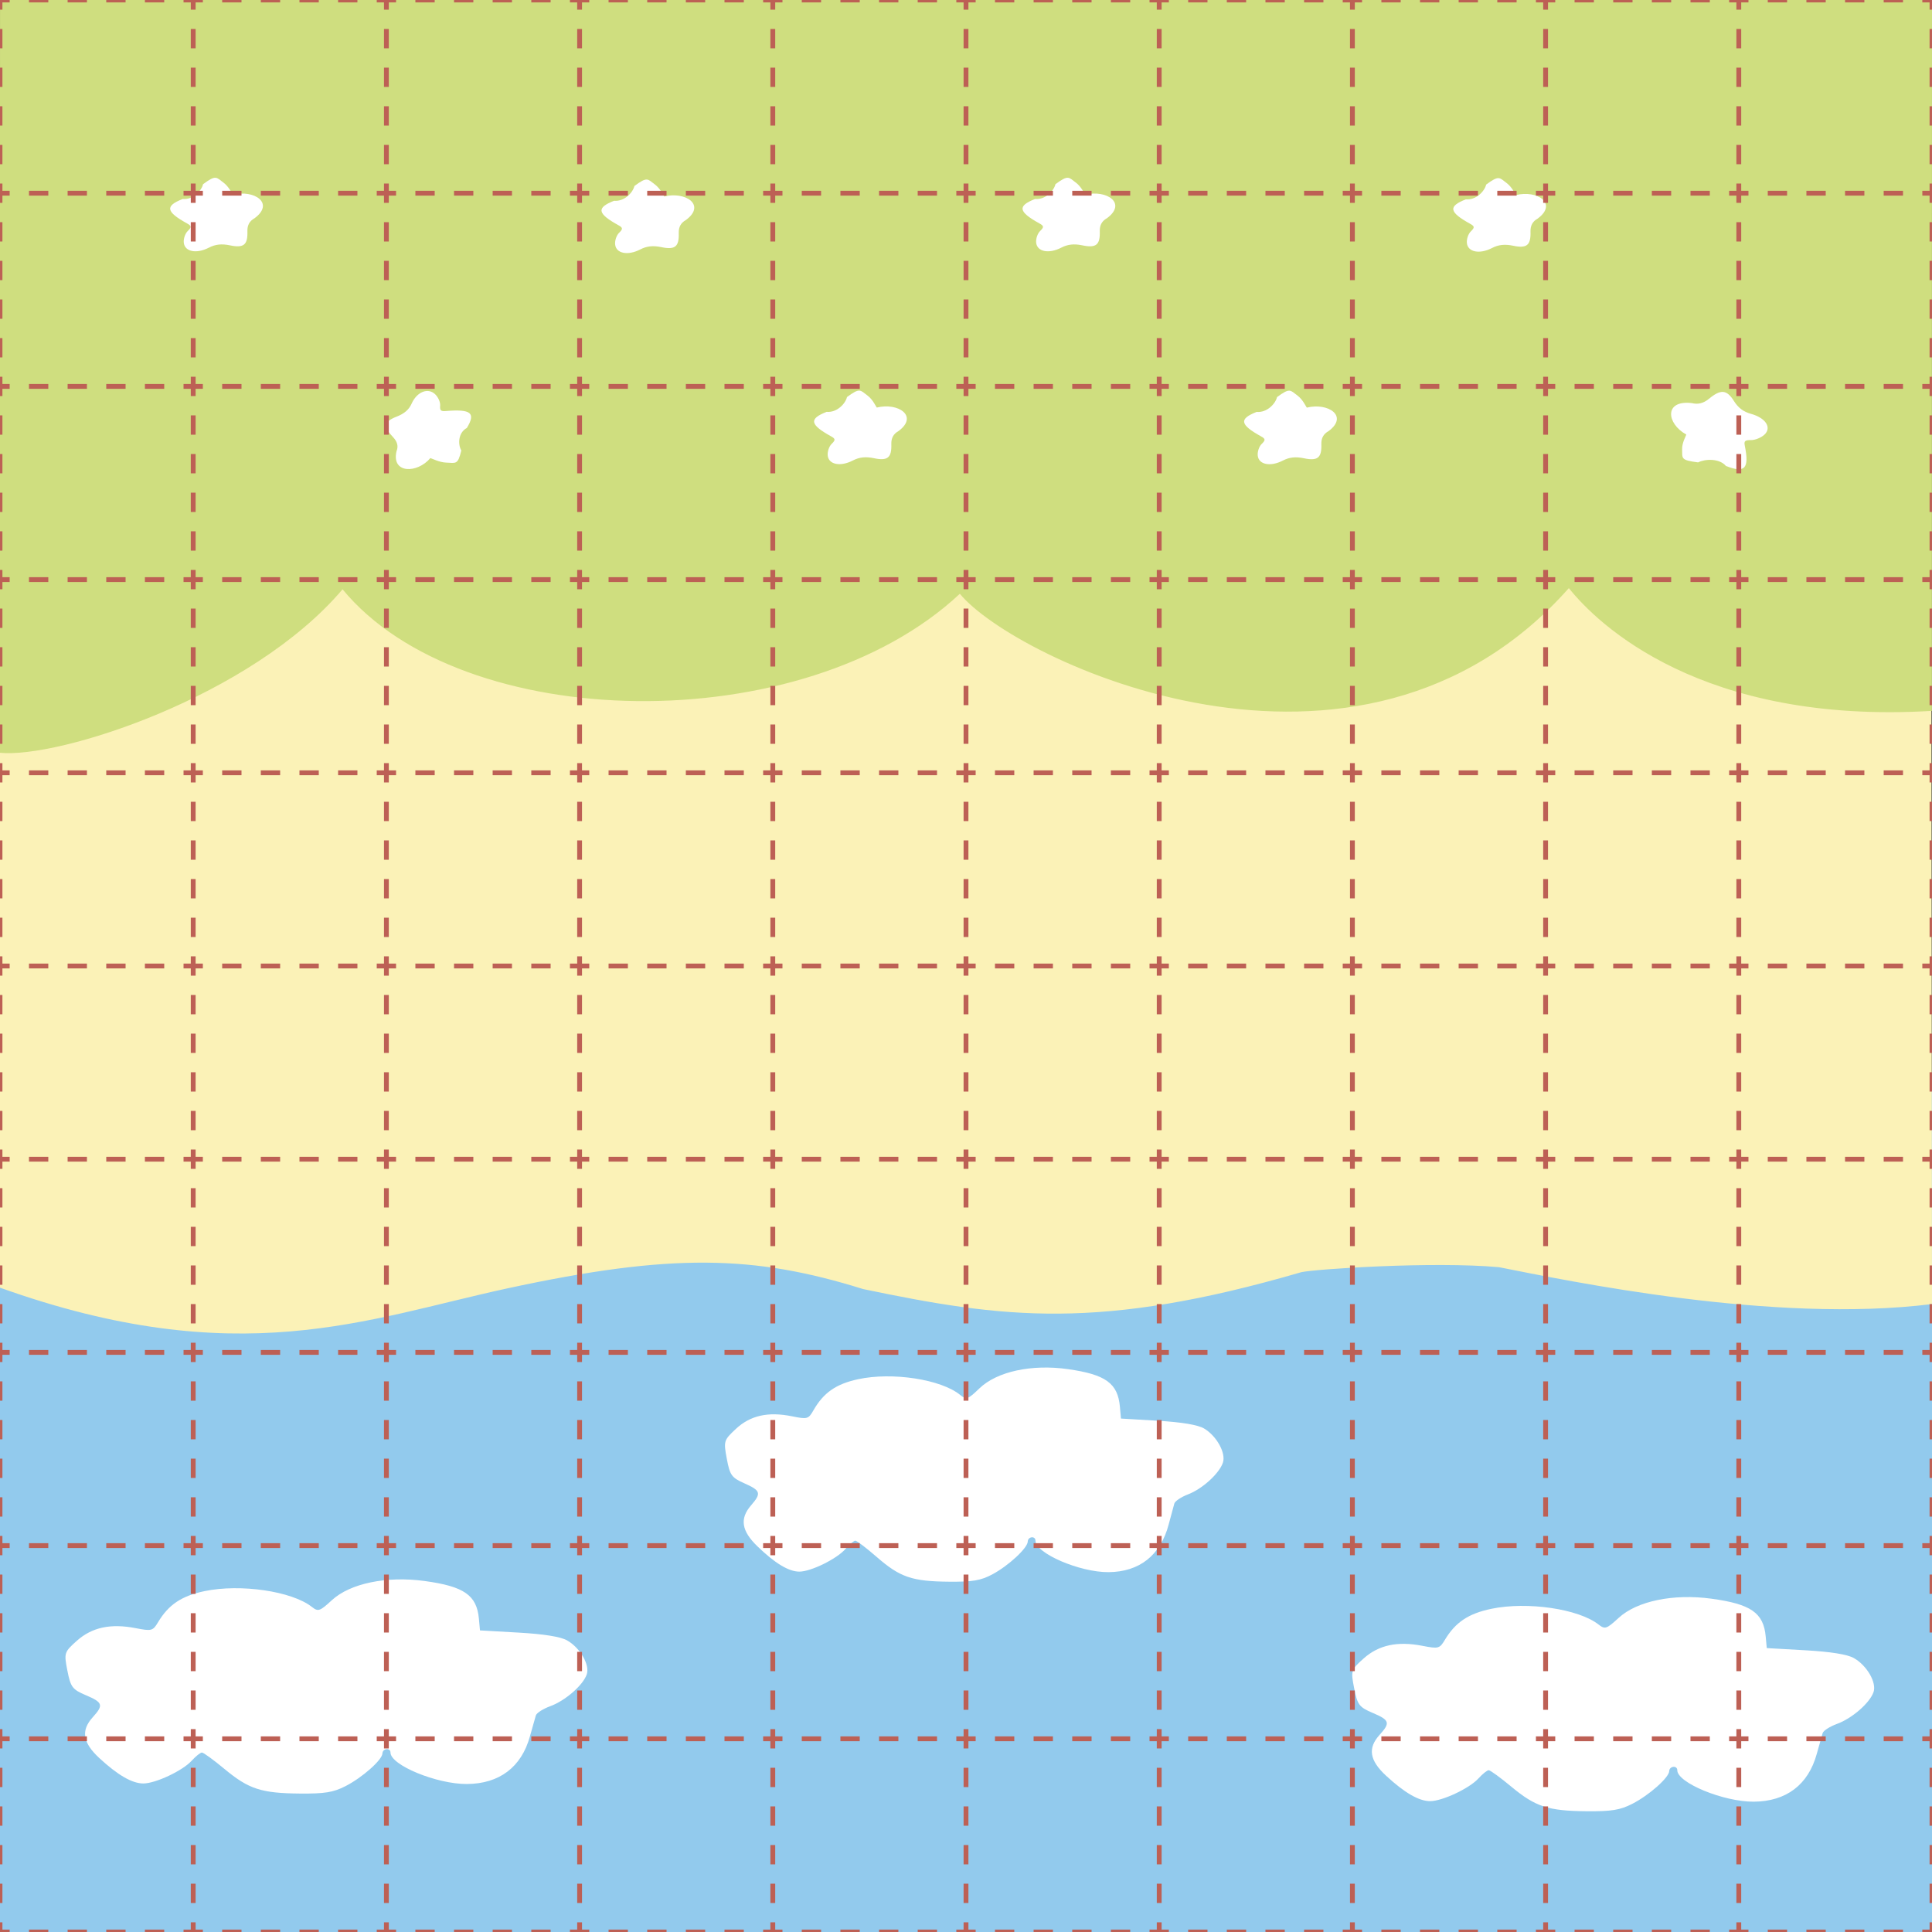 <?xml version="1.0" encoding="UTF-8" standalone="no"?>
<svg
   version="1.1"
   viewBox="0 0 2267.717 2267.716"
   id="svg851"
   sodipodi:docname="Board (50, 180D).svg"
   inkscape:version="1.3.2 (091e20e, 2023-11-25, custom)"
   inkscape:export-filename="D:\Pictures\Chess Variants\Shogi\Boards\Shogiban1.png"
   inkscape:export-xdpi="96.300003"
   inkscape:export-ydpi="96.300003"
   xmlns:inkscape="http://www.inkscape.org/namespaces/inkscape"
   xmlns:sodipodi="http://sodipodi.sourceforge.net/DTD/sodipodi-0.dtd"
   xmlns:xlink="http://www.w3.org/1999/xlink"
   xmlns="http://www.w3.org/2000/svg"
   xmlns:svg="http://www.w3.org/2000/svg"
   xmlns:rdf="http://www.w3.org/1999/02/22-rdf-syntax-ns#"
   xmlns:cc="http://creativecommons.org/ns#"
   xmlns:dc="http://purl.org/dc/elements/1.1/">
  <rect x="0" y="0" width="2267.717" height="2267.716" fill="#333333" stroke="none"/>
  <sodipodi:namedview
     pagecolor="#ffffff"
     bordercolor="#666666"
     borderopacity="1"
     objecttolerance="10"
     gridtolerance="10"
     guidetolerance="10"
     inkscape:pageopacity="0"
     inkscape:pageshadow="2"
     inkscape:window-width="1292"
     inkscape:window-height="745"
     id="namedview853"
     showgrid="true"
     inkscape:zoom="0.24209375"
     inkscape:cx="1131.793"
     inkscape:cy="1133.8583"
     inkscape:window-x="-8"
     inkscape:window-y="-8"
     inkscape:window-maximized="1"
     inkscape:current-layer="svg851"
     inkscape:snap-global="false"
     inkscape:snap-bbox="true"
     inkscape:bbox-nodes="true"
     inkscape:bbox-paths="true"
     inkscape:snap-bbox-edge-midpoints="true"
     inkscape:snap-bbox-midpoints="true"
     inkscape:showpageshadow="0"
     inkscape:pagecheckerboard="1"
     inkscape:deskcolor="#d1d1d1"
     inkscape:document-units="mm"
     showguides="true">
    <inkscape:grid
       id="grid1"
       units="mm"
       originx="0"
       originy="0"
       spacingx="22.677"
       spacingy="22.677"
       empcolor="#0099e5"
       empopacity="0.302"
       color="#0099e5"
       opacity="0.149"
       empspacing="10"
       dotted="false"
       gridanglex="30"
       gridanglez="30"
       visible="true" />
  </sodipodi:namedview>
  <defs
     id="defs839">
    <linearGradient
       id="linearGradient1"
       inkscape:collect="always">
      <stop
         style="stop-color:#000000;stop-opacity:1;"
         offset="0"
         id="stop1" />
      <stop
         style="stop-color:#000000;stop-opacity:0;"
         offset="1"
         id="stop2" />
    </linearGradient>
    <pattern
       inkscape:collect="always"
       xlink:href="#pattern2153"
       id="pattern2159" />
    <pattern
       inkscape:collect="always"
       xlink:href="#grid"
       id="pattern2153" />
    <pattern
       id="grid"
       width="52"
       height="60"
       patternUnits="userSpaceOnUse">
      <rect
         width="52"
         height="60"
         style="fill:#FFFFFF;fill-opacity:0.0;stroke-width:2;stroke:black"
         id="rect836" />
    </pattern>
    <clipPath
       clipPathUnits="userSpaceOnUse"
       id="clipPath2155">
      <rect
         id="rect2157"
         height="540"
         width="468"
         style="fill:url(#pattern2159)"
         x="0"
         y="0" />
    </clipPath>
    <radialGradient
       inkscape:collect="always"
       xlink:href="#linearGradient1"
       id="radialGradient2"
       cx="234"
       cy="270"
       fx="234"
       fy="270"
       r="234.75"
       gradientTransform="matrix(1,0,0,1.153,0,-41.406)"
       gradientUnits="userSpaceOnUse" />
    <clipPath
       clipPathUnits="userSpaceOnUse"
       id="clipPath94">
      <rect
         style="fill:none;stroke:none;stroke-width:5.67;stroke-linecap:butt;stroke-linejoin:miter;stroke-dasharray:22.678, 22.678;stroke-dashoffset:0;stroke-opacity:1"
         id="rect94"
         width="1814.173"
         height="1814.173"
         x="-1.4635365e-05"
         y="-1.4635365e-05" />
    </clipPath>
    <clipPath
       clipPathUnits="userSpaceOnUse"
       id="clipPath23">
      <rect
         style="fill:none;stroke:none;stroke-width:13.173;stroke-dasharray:52.691, 52.691;stroke-dashoffset:0;stroke-opacity:1"
         id="rect24"
         width="2267.717"
         height="2267.717"
         x="-1.0017839e-05"
         y="-1.0017839e-05" />
    </clipPath>
  </defs>
  <g
     id="g1"
     transform="matrix(-4.845,0,0,-4.199,2267.268,2267.328)"
     style="display:inline">
    <rect
       style="display:inline;opacity:1;fill:#92caed;fill-opacity:1;stroke:none;stroke-width:0.945;stroke-linecap:square;stroke-linejoin:miter;stroke-miterlimit:4;stroke-dasharray:none;stroke-opacity:1;paint-order:fill markers stroke"
       id="rect1138"
       width="468.093"
       height="240"
       x="-0.093"
       y="-0.093" />
    <path
       style="display:inline;fill:#fbf2b7;fill-opacity:1;fill-rule:evenodd;stroke:none;stroke-width:2.028px;stroke-linecap:butt;stroke-linejoin:miter;stroke-opacity:1"
       d="M -0.093,175.437 C 38.366,169.884 87.927,181.907 104.817,185.747 c 16.068,1.661 44.513,-0.535 47.873,-1.395 48.961,-16.454 72.278,-12.873 106.168,-4.72 26.334,9.485 46.368,10.131 86.195,0.188 34.048,-8.5 65.162,-23.645 122.946,0.214 v 240 H 0.084 Z"
       id="path1136"
       inkscape:connector-curvature="0"
       sodipodi:nodetypes="ccccscccc" />
    <path
       style="display:inline;opacity:1;fill:#cfde7f;fill-opacity:1;fill-rule:evenodd;stroke:none;stroke-width:0.652px;stroke-linecap:butt;stroke-linejoin:miter;stroke-opacity:1"
       d="M -0.071,341.252 C 55.833,337.391 80.93,365.525 87.886,375.566 138.878,309.231 222.449,355.622 235.421,373.99 c 38.043,-41.05 120.582,-39.365 149.551,1.249 22.191,-30.184 68.962,-47.373 83.028,-45.693 l -0.045,210.454 H -0.093 Z"
       id="path1134"
       inkscape:connector-curvature="0"
       sodipodi:nodetypes="cccccccc" />
    <path
       style="display:inline;fill:#ffffff;stroke-width:0.903"
       d="m 60.442,414.383 c 0.053,1.807 -0.941,3.737 -1.013,4.117 4.833,3.057 5.43,9.732 -1.347,8.786 -1.512,-0.428 -2.817,-0.049 -4.126,1.195 -2.88,2.739 -4.318,2.597 -6.058,-0.599 -1.054,-1.935 -2.297,-3.016 -4.137,-3.599 -3.553,-1.125 -5.082,-3.839 -3.269,-5.802 0.785,-0.85 2.242,-1.538 3.237,-1.53 1.489,0.013 1.761,-0.264 1.534,-1.558 -1.137,-6.472 -0.018,-7.738 4.563,-5.686 1.597,2.189 5.086,1.993 6.743,1.008 4.363,0.619 3.793,1.149 3.874,3.667 z"
       id="path2444"
       inkscape:connector-curvature="0"
       sodipodi:nodetypes="cccccsccsccc" />
    <path
       style="display:inline;fill:#ffffff;stroke-width:0.854"
       d="m 153.601,429.368 c -1.292,-1.115 -2.014,-3.051 -2.233,-3.344 -5.161,1.476 -10.186,-2.359 -5.277,-6.559 1.246,-0.799 1.801,-1.965 1.754,-3.687 -0.102,-3.789 0.898,-4.717 4.216,-3.912 2.01,0.487 3.542,0.296 5.102,-0.637 3.012,-1.801 5.862,-1.154 6.093,1.384 0.1,1.099 -0.334,2.57 -0.964,3.27 -0.943,1.047 -0.921,1.416 0.124,2.081 5.222,3.322 5.403,4.923 1.1,6.862 -2.526,-0.264 -4.578,2.334 -4.931,4.136 -3.167,2.698 -3.179,1.956 -4.984,0.407 z"
       id="path2444-3"
       inkscape:connector-curvature="0"
       sodipodi:nodetypes="cccccsccsccc" />
    <path
       style="display:inline;fill:#ffffff;stroke-width:0.854"
       d="m 257.78,429.386 c -1.292,-1.115 -2.014,-3.051 -2.233,-3.344 -5.161,1.476 -10.186,-2.359 -5.277,-6.559 1.246,-0.799 1.801,-1.965 1.754,-3.687 -0.102,-3.789 0.898,-4.717 4.216,-3.912 2.01,0.487 3.542,0.296 5.102,-0.637 3.012,-1.801 5.862,-1.154 6.093,1.384 0.1,1.099 -0.334,2.57 -0.964,3.27 -0.943,1.047 -0.921,1.416 0.124,2.081 5.222,3.322 5.403,4.923 1.1,6.862 -2.526,-0.264 -4.578,2.334 -4.931,4.136 -3.167,2.698 -3.179,1.956 -4.984,0.407 z"
       id="path2444-3-6"
       inkscape:connector-curvature="0"
       sodipodi:nodetypes="cccccsccsccc" />
    <path
       style="display:inline;fill:#ffffff;stroke-width:0.854"
       d="m 359.882,410.656 c 1.705,0.084 3.465,1.166 3.818,1.262 3.161,-4.339 9.481,-4.407 8.196,1.925 -0.491,1.396 -0.211,2.657 0.885,3.986 2.412,2.924 2.194,4.271 -0.917,5.678 -1.884,0.852 -2.974,1.946 -3.63,3.641 -1.266,3.273 -3.911,4.516 -5.654,2.657 -0.755,-0.805 -1.318,-2.232 -1.252,-3.172 0.099,-1.406 -0.146,-1.683 -1.378,-1.564 -6.161,0.594 -7.289,-0.557 -5.089,-4.732 2.154,-1.346 2.173,-4.656 1.343,-6.294 0.837,-4.075 1.303,-3.498 3.679,-3.387 z"
       id="path2444-3-6-7"
       inkscape:connector-curvature="0"
       sodipodi:nodetypes="cccccsccsccc" />
    <path
       style="display:inline;fill:#ffffff;stroke-width:0.854"
       d="m 102.932,488.782 c -1.292,-1.115 -2.014,-3.051 -2.233,-3.344 -5.161,1.476 -10.186,-2.359 -5.277,-6.559 1.246,-0.799 1.801,-1.965 1.754,-3.687 -0.102,-3.789 0.898,-4.717 4.216,-3.912 2.01,0.487 3.542,0.296 5.102,-0.637 3.012,-1.801 5.862,-1.154 6.093,1.384 0.1,1.099 -0.334,2.57 -0.964,3.27 -0.943,1.047 -0.921,1.416 0.124,2.081 5.222,3.322 5.403,4.923 1.1,6.862 -2.526,-0.264 -4.578,2.334 -4.931,4.136 -3.167,2.698 -3.179,1.956 -4.984,0.407 z"
       id="path2444-3-6-5"
       inkscape:connector-curvature="0"
       sodipodi:nodetypes="cccccsccsccc" />
    <path
       style="display:inline;fill:#ffffff;stroke-width:0.854"
       d="m 207.28,488.886 c -1.292,-1.115 -2.014,-3.051 -2.233,-3.344 -5.161,1.476 -10.186,-2.359 -5.277,-6.559 1.246,-0.799 1.801,-1.965 1.754,-3.687 -0.102,-3.789 0.898,-4.717 4.216,-3.912 2.01,0.487 3.542,0.296 5.102,-0.637 3.012,-1.801 5.862,-1.154 6.093,1.384 0.1,1.099 -0.334,2.57 -0.964,3.27 -0.943,1.047 -0.921,1.416 0.124,2.081 5.222,3.322 5.403,4.923 1.1,6.862 -2.526,-0.264 -4.578,2.334 -4.931,4.136 -3.167,2.698 -3.179,1.956 -4.984,0.407 z"
       id="path2444-3-6-3"
       inkscape:connector-curvature="0"
       sodipodi:nodetypes="cccccsccsccc" />
    <path
       style="display:inline;fill:#ffffff;stroke-width:0.854"
       d="m 309.28,488.386 c -1.292,-1.115 -2.014,-3.051 -2.233,-3.344 -5.161,1.476 -10.186,-2.359 -5.277,-6.559 1.246,-0.799 1.801,-1.965 1.754,-3.687 -0.102,-3.789 0.898,-4.717 4.216,-3.912 2.01,0.487 3.542,0.296 5.102,-0.637 3.012,-1.801 5.862,-1.154 6.093,1.384 0.1,1.099 -0.334,2.57 -0.964,3.27 -0.943,1.047 -0.921,1.416 0.124,2.081 5.222,3.322 5.403,4.923 1.1,6.862 -2.526,-0.264 -4.578,2.334 -4.931,4.136 -3.167,2.698 -3.179,1.956 -4.984,0.407 z"
       id="path2444-3-6-56"
       inkscape:connector-curvature="0"
       sodipodi:nodetypes="cccccsccsccc" />
    <path
       style="display:inline;fill:#ffffff;stroke-width:0.854"
       d="m 413.78,488.886 c -1.292,-1.115 -2.014,-3.051 -2.233,-3.344 -5.161,1.476 -10.186,-2.359 -5.277,-6.559 1.246,-0.799 1.801,-1.965 1.754,-3.687 -0.102,-3.789 0.898,-4.717 4.216,-3.912 2.01,0.487 3.542,0.296 5.102,-0.637 3.012,-1.801 5.862,-1.154 6.093,1.384 0.1,1.099 -0.334,2.57 -0.964,3.27 -0.943,1.047 -0.921,1.416 0.124,2.081 5.222,3.322 5.403,4.923 1.1,6.862 -2.526,-0.264 -4.578,2.334 -4.931,4.136 -3.167,2.698 -3.179,1.956 -4.984,0.407 z"
       id="path2444-3-6-2"
       inkscape:connector-curvature="0"
       sodipodi:nodetypes="cccccsccsccc" />
    <path
       style="display:inline;fill:#ffffff;stroke-width:0.962"
       d="M 53.337,93.077 C 43.798,91.581 40.727,89.124 40.201,82.567 L 39.936,79.27 30.58,78.658 C 24.453,78.257 20.402,77.507 18.842,76.485 c -3.177,-2.082 -5.571,-6.863 -4.768,-9.524 0.919,-3.047 5.207,-7.35 8.85,-8.883 1.726,-0.726 3.29,-1.881 3.475,-2.566 0.185,-0.685 0.833,-3.325 1.439,-5.866 2.052,-8.593 7.402,-13.257 15.268,-13.31 7.305,-0.049 18.511,5.275 18.511,8.796 0,1.412 1.918,1.176 1.951,-0.24 0.043,-1.814 4.863,-6.745 8.954,-9.158 2.947,-1.739 5.019,-2.127 11.027,-2.068 9.377,0.093 12.412,1.236 18.311,6.899 2.618,2.512 5.065,4.568 5.439,4.568 0.374,0 1.495,-1.036 2.49,-2.301 2.192,-2.786 8.782,-6.356 11.719,-6.347 2.697,0.008 6.173,2.326 10.648,7.1 4.029,4.298 4.502,7.716 1.583,11.427 -2.658,3.379 -2.453,4.129 1.683,6.15 3.254,1.59 3.691,2.259 4.47,6.858 0.84,4.954 0.777,5.186 -2.291,8.351 -3.651,3.767 -8.197,4.892 -14.263,3.529 -3.849,-0.865 -4.147,-0.774 -5.395,1.633 -2.563,4.946 -5.723,7.387 -11.288,8.722 -8.71,2.089 -21.127,-0.014 -25.971,-4.399 -1.548,-1.401 -1.923,-1.257 -4.867,1.864 -4.443,4.711 -13.243,6.809 -22.482,5.36 z"
       id="path2596"
       inkscape:connector-curvature="0" />
    <path
       style="display:inline;fill:#ffffff;stroke-width:0.94"
       d="m 209.196,157.24 c -9.112,-1.496 -12.045,-3.953 -12.549,-10.51 l -0.253,-3.298 -8.937,-0.612 c -5.853,-0.401 -9.723,-1.151 -11.213,-2.173 -3.035,-2.082 -5.322,-6.863 -4.554,-9.524 0.878,-3.047 4.974,-7.35 8.454,-8.883 1.649,-0.726 3.143,-1.881 3.319,-2.566 0.177,-0.685 0.795,-3.325 1.375,-5.866 1.96,-8.593 7.071,-13.257 14.585,-13.31 6.978,-0.049 17.682,5.275 17.682,8.796 0,1.412 1.832,1.176 1.864,-0.24 0.041,-1.814 4.646,-6.745 8.554,-9.158 2.815,-1.739 4.795,-2.127 10.533,-2.068 8.957,0.093 11.856,1.236 17.492,6.899 2.5,2.512 4.839,4.568 5.196,4.568 0.357,0 1.428,-1.036 2.379,-2.301 2.094,-2.786 8.389,-6.356 11.195,-6.347 2.576,0.008 5.897,2.326 10.172,7.1 3.849,4.298 4.301,7.716 1.512,11.427 -2.539,3.379 -2.343,4.129 1.608,6.15 3.109,1.59 3.525,2.259 4.27,6.858 0.803,4.954 0.742,5.186 -2.189,8.351 -3.488,3.767 -7.83,4.892 -13.625,3.529 -3.676,-0.865 -3.962,-0.774 -5.153,1.633 -2.448,4.946 -5.466,7.387 -10.783,8.722 -8.32,2.089 -20.181,-0.014 -24.81,-4.399 -1.478,-1.401 -1.837,-1.257 -4.649,1.864 -4.245,4.711 -12.651,6.809 -21.476,5.36 z"
       id="path2596-9"
       inkscape:connector-curvature="0" />
    <path
       style="display:inline;fill:#ffffff;stroke-width:0.962"
       d="m 365.079,98.019 c -9.539,-1.496 -12.61,-3.953 -13.136,-10.51 l -0.265,-3.298 -9.356,-0.612 c -6.127,-0.401 -10.178,-1.151 -11.738,-2.173 -3.177,-2.082 -5.571,-6.863 -4.768,-9.524 0.919,-3.047 5.207,-7.35 8.85,-8.883 1.726,-0.726 3.29,-1.881 3.475,-2.566 0.185,-0.685 0.833,-3.325 1.439,-5.866 2.052,-8.593 7.402,-13.257 15.268,-13.31 7.305,-0.049 18.511,5.275 18.511,8.796 0,1.412 1.918,1.176 1.951,-0.24 0.043,-1.814 4.863,-6.745 8.954,-9.158 2.947,-1.739 5.019,-2.127 11.027,-2.068 9.377,0.093 12.412,1.236 18.311,6.899 2.618,2.512 5.065,4.568 5.439,4.568 0.374,0 1.495,-1.036 2.49,-2.301 2.192,-2.786 8.782,-6.356 11.719,-6.347 2.697,0.008 6.173,2.326 10.648,7.1 4.029,4.298 4.502,7.716 1.583,11.427 -2.658,3.379 -2.453,4.129 1.683,6.15 3.254,1.59 3.691,2.259 4.47,6.858 0.84,4.954 0.777,5.186 -2.291,8.351 -3.651,3.767 -8.197,4.892 -14.263,3.529 -3.849,-0.865 -4.147,-0.774 -5.395,1.633 -2.563,4.946 -5.723,7.387 -11.288,8.722 -8.71,2.089 -21.127,-0.014 -25.971,-4.399 -1.548,-1.401 -1.923,-1.257 -4.867,1.865 -4.443,4.711 -13.243,6.809 -22.482,5.36 z"
       id="path2596-1"
       inkscape:connector-curvature="0" />
    <path
       d="M 0,0 V 540 M 52,0 V 540 M 104,0 V 540 M 156,0 V 540 M 208,0 V 540 M 260,0 V 540 M 312,0 V 540 M 364,0 V 540 M 416,0 V 540 M 468,0 V 540 M 0,0 H 468 M 0,60 H 468 M 0,120 H 468 M 0,180 H 468 M 0,240 H 468 M 0,300 H 468 M 0,360 H 468 M 0,420 H 468 M 0,480 H 468 M 0,540 h 468"
       style="display:none;fill:url(#radialGradient2);stroke:#bd6055;stroke-width:1.5;stroke-miterlimit:4;stroke-dasharray:6, 6;stroke-dashoffset:0;stroke-opacity:1"
       id="path22173" />
  </g>
  <path
     id="path23"
     style="fill:none;stroke:#bd6055;stroke-width:5.669;stroke-dasharray:22.677, 22.677;stroke-dashoffset:0;stroke-opacity:1"
     d="M 2267.716,-11.338 V 2279.055 M 2040.945,-11.338 V 2279.055 M 1814.173,-11.338 V 2279.055 M 1587.401,-11.338 V 2279.055 M 1360.63,-11.338 V 2279.055 M 1133.858,-11.338 V 2279.055 M 907.087,-11.338 V 2279.055 M 680.315,-11.339 V 2279.055 M 453.543,-11.339 V 2279.055 M 226.772,-11.339 V 2279.055 M 0,-11.339 V 2279.055 m -11.339,-11.339 H 2279.055 M -11.339,2040.945 H 2279.055 M -11.339,1814.173 H 2279.055 M -11.339,1587.401 H 2279.055 M -11.339,1360.63 H 2279.055 M -11.339,1133.858 H 2279.055 M -11.339,907.087 H 2279.055 M -11.339,680.315 H 2279.055 M -11.339,453.543 H 2279.055 M -11.339,226.772 H 2279.055 M -11.339,0 H 2279.055"
     clip-path="url(#clipPath23)" />
</svg>

